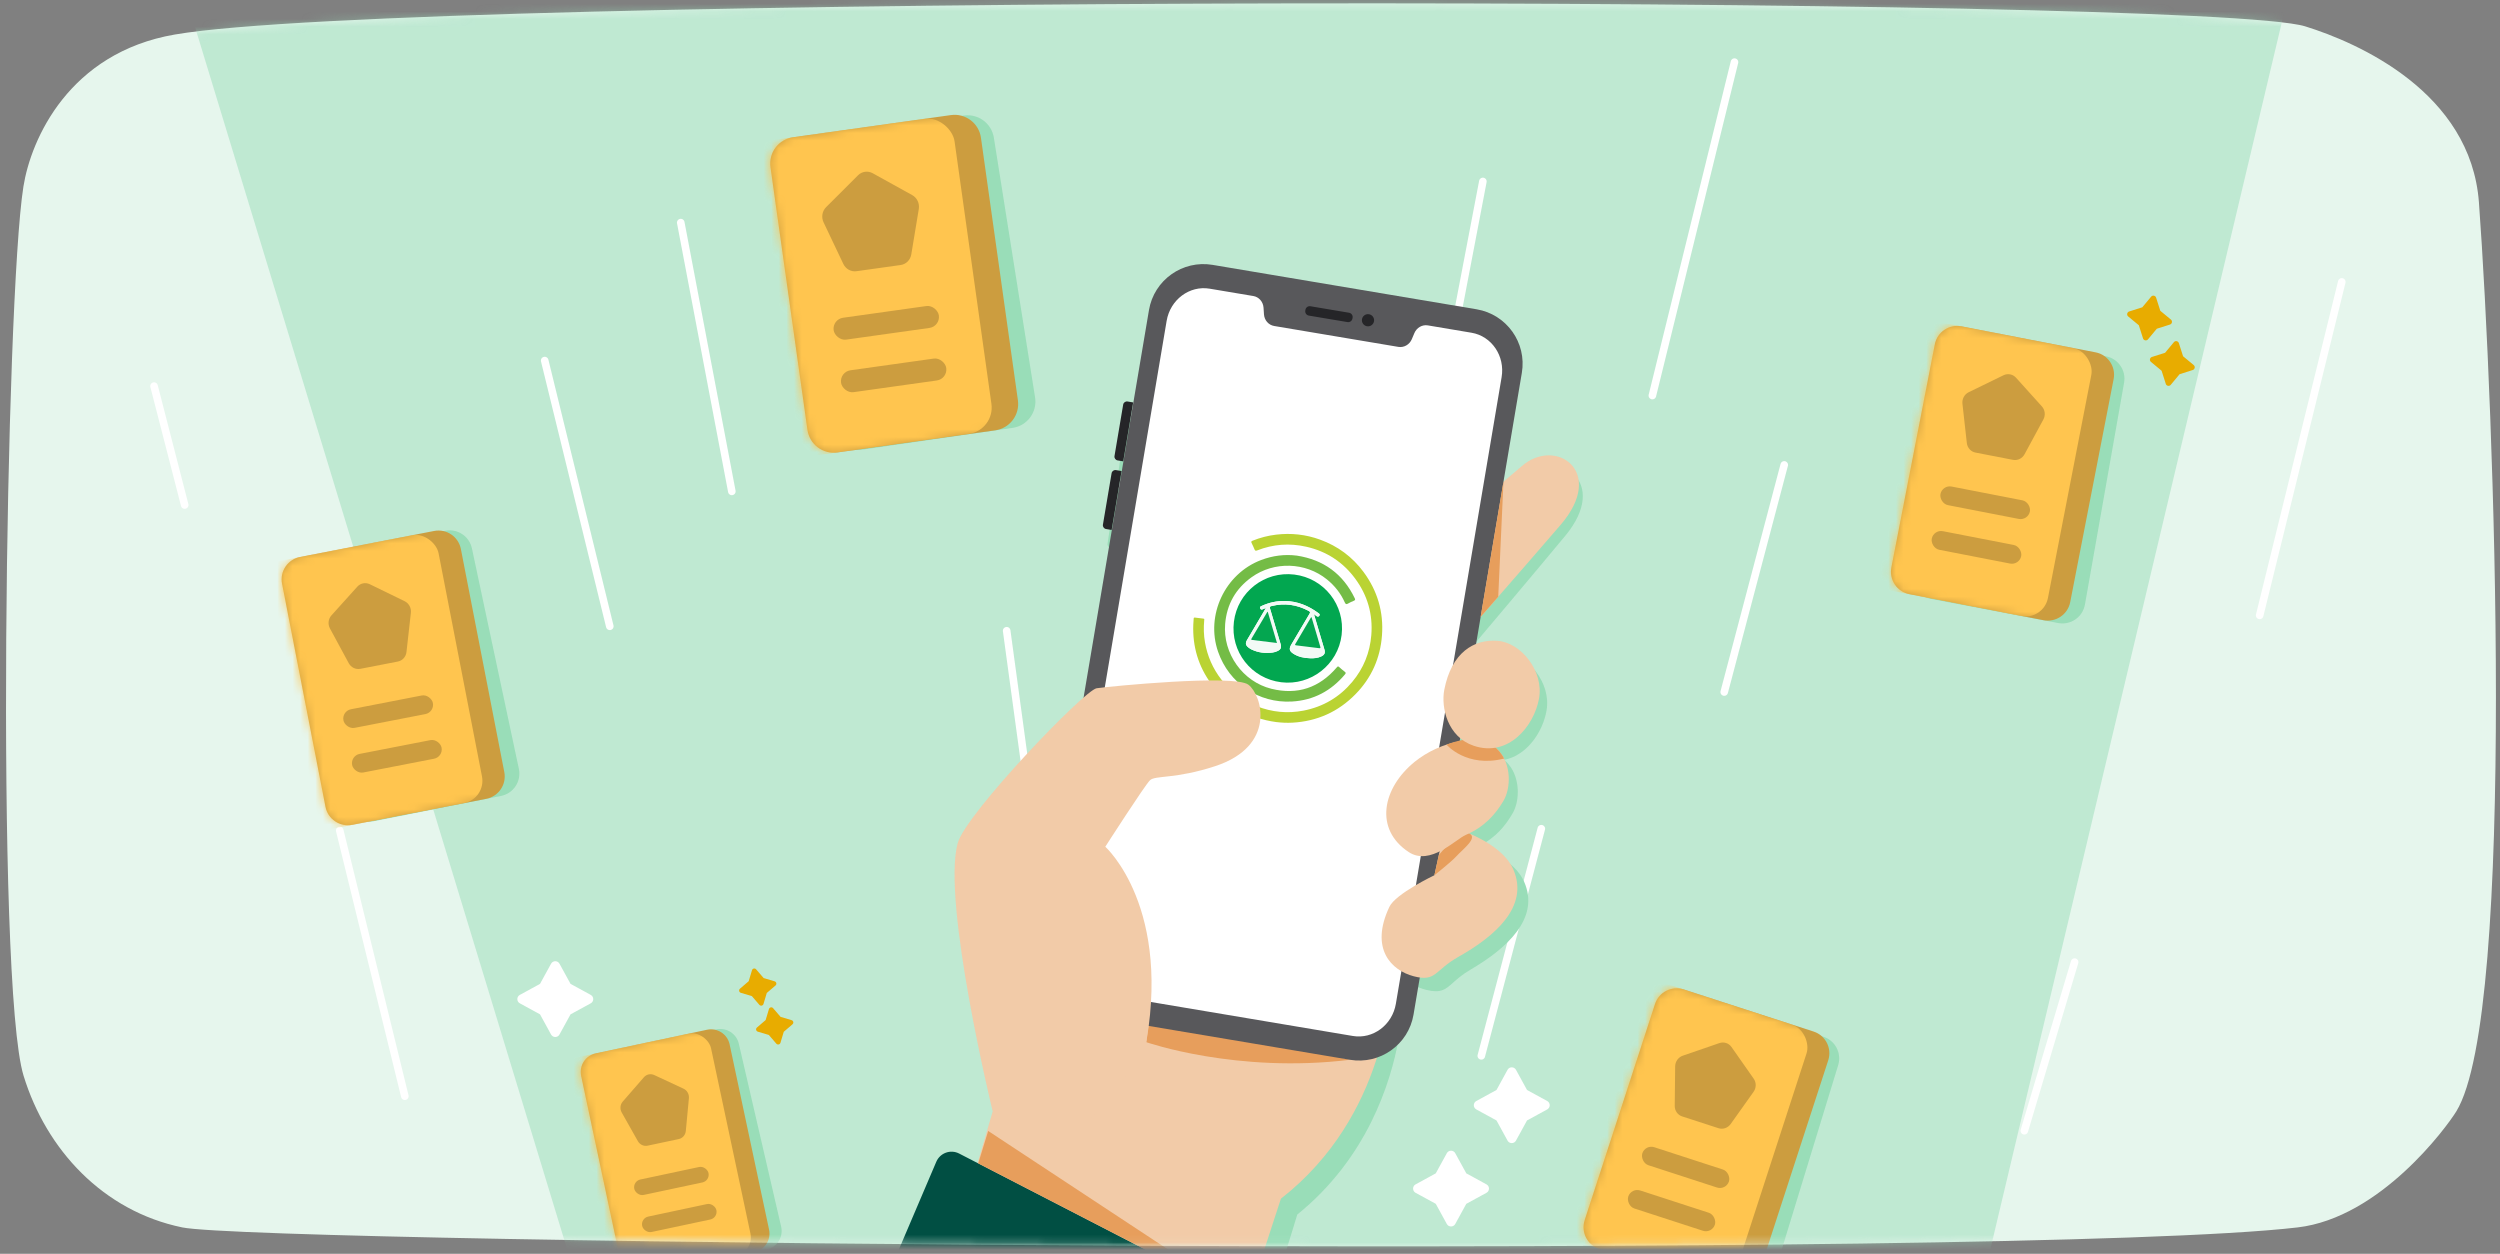 <svg width="329" height="165" viewBox="0 0 329 165" fill="none" xmlns="http://www.w3.org/2000/svg">
<rect x="0" y="0" width="329" height="165" fill="#808080" stroke="none"/>
<path d="M3.11 141.59C6.092 151.29 13.549 159.373 23.988 161.528C34.44 163.686 265.58 165.84 302.366 161.528C313.256 160.252 321.973 148.335 323.245 146.267C331.197 133.335 328.215 53.583 326.227 26.639C325.157 12.138 310.32 5.623 303.36 3.467C290.05 -0.655 54.019 -0.82 22.993 4.546C9.112 6.945 4.08 18.266 3.081 24.558C0.751 39.225 -0.627 129.438 3.109 141.59H3.11Z" fill="#E6F6ED"/>
<mask id="mask0_5567_150487" style="mask-type:alpha" maskUnits="userSpaceOnUse" x="0" y="0" width="329" height="165">
<path fill-rule="evenodd" clip-rule="evenodd" d="M23.988 161.528C34.44 163.686 265.58 165.84 302.366 161.528C313.256 160.252 321.973 148.335 323.245 146.267C331.197 133.335 328.215 53.583 326.227 26.639C325.157 12.138 310.32 5.623 303.36 3.467C290.05 -0.655 54.019 -0.82 22.993 4.546C9.112 6.945 4.08 18.266 3.081 24.558C0.751 39.225 -0.627 129.438 3.109 141.59C6.092 151.29 13.549 159.373 23.988 161.528Z" fill="white"/>
</mask>
<g mask="url(#mask0_5567_150487)">
<path opacity="0.5" fill-rule="evenodd" clip-rule="evenodd" d="M80.893 184.964L22.289 -7.539H302.775L257.046 184.964H80.893Z" fill="#99DDB8"/>
<path d="M137.336 118.68L132.477 83.006" stroke="white" stroke-linecap="round"/>
<path d="M96.309 64.667L89.587 29.296" stroke="white" stroke-linecap="round"/>
<path d="M80.249 82.421L71.682 47.45" stroke="white" stroke-linecap="round"/>
<path d="M24.305 66.462L20.273 50.811" stroke="white" stroke-linecap="round"/>
<path d="M53.276 144.262L44.709 109.291" stroke="white" stroke-linecap="round"/>
<path d="M217.452 52.056L228.259 8.175" stroke="white" stroke-linecap="round"/>
<path d="M266.403 148.807L273.019 126.615" stroke="white" stroke-linecap="round"/>
<path d="M297.372 80.981L308.179 37.101" stroke="white" stroke-linecap="round"/>
<path d="M186.655 68.266L195.146 23.88" stroke="white" stroke-linecap="round"/>
<path d="M202.837 109.059L194.94 138.948" stroke="white" stroke-linecap="round"/>
<path d="M234.805 61.182L226.908 91.072" stroke="white" stroke-linecap="round"/>
<path fill-rule="evenodd" clip-rule="evenodd" d="M188.047 44.588L193.811 45.455C196.475 45.855 198.294 48.444 197.872 51.238L195.425 67.461C196.128 66.871 197.24 65.935 198.359 64.974C199.204 64.247 200.055 63.506 200.736 62.889C205.101 58.94 211.904 63.379 205.987 70.514C201.831 75.526 195.155 83.432 192.552 86.511L192.147 89.192C193.484 86.748 195.653 85.803 197.942 85.934C201.069 86.113 204.143 89.845 203.529 93.479C203.052 96.288 200.98 99.405 197.946 99.997C198.078 100.111 198.199 100.227 198.307 100.341C198.518 100.557 198.703 100.792 198.864 101.041C198.96 101.185 199.022 101.298 199.054 101.359C200.059 103.202 199.869 105.632 199.079 107C198.133 108.638 196.868 110.219 194.651 111.336C197.113 112.353 199.603 113.866 200.563 116.009C202.732 120.858 198.236 124.841 193.531 127.598C192.433 128.242 191.752 128.848 191.206 129.334L191.206 129.335C190.186 130.243 189.636 130.733 187.704 130.268C187.138 130.131 186.574 129.919 186.048 129.627L185.4 133.926C185.235 135.018 184.753 135.979 184.067 136.721C183.003 142.579 179.881 152.431 170.724 159.831L166.533 173.462L166.926 173.711L166.518 173.51L166.516 173.516L167.361 173.933C168.62 174.555 169.255 175.987 168.871 177.337L164.627 192.273L148.412 186.162C146.373 186.343 144.165 186.312 141.8 185.979C134.757 184.989 130.871 181.784 128.735 178.745L117.657 174.57L125.293 155.766C125.77 154.592 127.144 154.07 128.28 154.631L131.379 156.162L131.38 156.158L130.816 155.879L132.05 151.594L132.703 152.008L141.74 123.669L153.668 44.591C154.089 41.798 156.591 39.858 159.255 40.259L165.019 41.125C165.758 41.237 166.322 41.861 166.387 42.64L166.459 43.505C166.523 44.284 167.088 44.909 167.826 45.02L184.215 47.485C184.954 47.596 185.678 47.164 185.969 46.44L186.293 45.633C186.585 44.908 187.308 44.477 188.047 44.588ZM190.504 100.085L191.201 95.467C191.55 96.827 192.297 98.177 193.563 99.065C192.496 99.284 191.622 99.644 191.482 99.702C191.154 99.816 190.827 99.945 190.504 100.085ZM187.762 118.267L188.339 114.437C189.183 114.471 190.024 114.184 190.807 113.777L190.201 116.79L190.175 116.923C190.175 116.923 189.04 117.488 187.762 118.267ZM172.365 43.572C172.055 43.526 171.84 43.236 171.887 42.926L171.904 42.815C171.951 42.505 172.24 42.292 172.551 42.338L177.65 43.105C177.961 43.151 178.176 43.441 178.128 43.751L178.112 43.862C178.064 44.172 177.775 44.385 177.464 44.339L172.365 43.572ZM180.04 44.842C180.48 44.909 180.889 44.606 180.955 44.168C181.021 43.73 180.719 43.321 180.279 43.255C179.841 43.189 179.432 43.49 179.365 43.929C179.3 44.367 179.602 44.776 180.04 44.842ZM148.278 63.178L147.537 63.067C147.263 63.026 147.076 62.771 147.117 62.498L148.141 55.711C148.182 55.438 148.437 55.249 148.711 55.291L149.45 55.401L148.278 63.178ZM146.172 72.12L146.912 72.231L148.085 64.455L147.345 64.344C147.072 64.303 146.817 64.49 146.776 64.763L145.752 71.552C145.711 71.823 145.898 72.079 146.172 72.12Z" fill="#99DDB8"/>
<path d="M182.952 129.89C182.952 129.89 182.658 146.761 168.57 157.745L162.445 176.49C162.445 176.49 153.68 185.681 139.193 183.385C124.708 181.09 123.807 169.614 123.807 169.614L141.149 118.342L182.952 129.89Z" fill="#F2CBA8"/>
<path d="M150.848 137.149C150.848 137.149 162.727 141.301 177.649 139.468L151.368 133.244L150.848 137.149Z" fill="#E79E5C"/>
<path d="M194.128 66.427C194.128 66.427 198.065 63.269 200.272 61.34C204.705 57.468 211.429 62.025 205.389 69.056C200.028 75.295 190.564 86.084 190.564 86.084L194.128 66.427Z" fill="#F2CBA8"/>
<path fill-rule="evenodd" clip-rule="evenodd" d="M177.649 139.468L142.908 133.623C138.951 132.957 136.284 129.215 136.951 125.264L151.205 40.806C151.872 36.855 155.619 34.192 159.576 34.857L194.318 40.702C198.275 41.368 200.942 45.111 200.275 49.061L186.021 133.52C185.355 137.471 181.607 140.133 177.649 139.468Z" fill="#58585B"/>
<path fill-rule="evenodd" clip-rule="evenodd" d="M193.652 43.788L187.904 42.821C187.168 42.697 186.437 43.115 186.133 43.835L185.795 44.636C185.491 45.355 184.759 45.774 184.023 45.65L167.679 42.9C166.943 42.776 166.389 42.142 166.339 41.362L166.281 40.495C166.23 39.716 165.678 39.082 164.94 38.957L159.192 37.991C156.536 37.543 154.001 39.439 153.53 42.225L139.614 124.683C139.144 127.468 140.917 130.089 143.574 130.536L178.033 136.334C180.69 136.78 183.226 134.885 183.696 132.1L197.612 49.641C198.082 46.855 196.309 44.235 193.652 43.788Z" fill="white"/>
<path fill-rule="evenodd" clip-rule="evenodd" d="M170.332 75.612C174.261 76.093 177.038 79.64 176.558 83.564C176.08 87.466 172.513 90.26 168.616 89.785C164.673 89.304 161.896 85.753 162.383 81.815C162.867 77.905 166.419 75.133 170.332 75.612ZM172.914 80.821C173.062 80.931 173.146 80.989 173.226 81.053C173.356 81.156 173.479 81.21 173.61 81.048C173.748 80.876 173.642 80.788 173.51 80.69C172.189 79.712 170.731 79.114 169.065 79.09C168.013 79.076 167.013 79.297 166.058 79.733C165.918 79.797 165.74 79.848 165.847 80.074C165.955 80.303 166.107 80.217 166.264 80.142C166.351 80.1 166.443 80.069 166.587 80.011C166.517 80.136 166.479 80.208 166.438 80.277C165.668 81.584 164.898 82.891 164.127 84.197C163.862 84.645 163.908 84.91 164.323 85.233C164.446 85.329 164.583 85.415 164.724 85.482C165.601 85.896 166.524 86.001 167.479 85.872C167.701 85.842 167.915 85.774 168.118 85.678C168.556 85.472 168.663 85.218 168.525 84.754C168.061 83.194 167.605 81.631 167.133 80.073C167.069 79.86 167.131 79.808 167.323 79.76C169.04 79.328 170.666 79.566 172.22 80.392C172.433 80.505 172.437 80.598 172.322 80.791C171.519 82.133 170.729 83.481 169.934 84.827C169.608 85.379 169.673 85.686 170.215 86.033C170.888 86.463 171.645 86.603 172.428 86.627C172.925 86.643 173.416 86.603 173.875 86.386C174.315 86.178 174.426 85.923 174.289 85.464C174.068 84.724 173.849 83.984 173.63 83.244C173.398 82.462 173.168 81.679 172.914 80.821Z" fill="#02A750"/>
<path fill-rule="evenodd" clip-rule="evenodd" d="M167.927 95.021C164.388 94.539 161.527 92.88 159.411 90.008C157.708 87.698 156.926 85.08 157.037 82.205C157.047 81.945 157.078 81.686 157.087 81.425C157.092 81.286 157.143 81.257 157.276 81.276C157.635 81.329 157.996 81.374 158.358 81.408C158.53 81.425 158.483 81.531 158.474 81.628C158.385 82.606 158.406 83.582 158.577 84.549C158.895 86.348 159.606 87.979 160.729 89.426C161.96 91.014 163.504 92.198 165.375 92.934C167.373 93.719 169.434 93.929 171.549 93.516C174.135 93.011 176.278 91.745 177.963 89.728C179.449 87.947 180.279 85.888 180.465 83.573C180.684 80.832 179.966 78.345 178.342 76.146C176.728 73.962 174.572 72.552 171.907 71.95C169.7 71.451 167.538 71.611 165.431 72.44C165.268 72.504 165.176 72.493 165.104 72.324C164.981 72.033 164.854 71.743 164.711 71.461C164.624 71.291 164.674 71.224 164.837 71.157C165.836 70.753 166.873 70.486 167.941 70.359C169.917 70.123 171.85 70.335 173.722 71.016C176.051 71.864 177.97 73.281 179.443 75.272C181.274 77.748 182.095 80.531 181.869 83.606C181.649 86.61 180.487 89.209 178.383 91.357C176.119 93.668 173.348 94.915 170.107 95.102C169.378 95.145 168.654 95.11 167.927 95.021Z" fill="#BAD333"/>
<path fill-rule="evenodd" clip-rule="evenodd" d="M170.672 73.12C174.184 73.671 176.737 75.52 178.286 78.735C178.372 78.913 178.344 78.991 178.161 79.064C177.902 79.167 177.646 79.286 177.406 79.425C177.188 79.551 177.085 79.528 176.976 79.283C176.44 78.08 175.642 77.074 174.617 76.246C171.802 73.969 167.67 73.842 164.72 75.956C162.609 77.468 161.445 79.529 161.23 82.111C160.908 85.987 163.529 89.703 167.312 90.642C170.753 91.496 173.634 90.506 175.931 87.817C176.039 87.689 176.101 87.661 176.234 87.783C176.473 88.004 176.724 88.213 176.983 88.411C177.137 88.528 177.112 88.613 177.003 88.744C175.182 90.921 172.864 92.159 170.023 92.32C165.628 92.57 161.746 89.932 160.3 85.769C158.632 80.968 161.199 75.502 165.967 73.698C167.487 73.124 169.049 72.914 170.672 73.12Z" fill="#74BC46"/>
<path fill-rule="evenodd" clip-rule="evenodd" d="M172.914 80.821C173.168 81.679 173.398 82.462 173.63 83.244C173.849 83.984 174.068 84.724 174.289 85.464C174.426 85.924 174.315 86.178 173.875 86.386C173.416 86.604 172.925 86.643 172.428 86.628C171.645 86.603 170.888 86.464 170.215 86.033C169.673 85.686 169.608 85.379 169.934 84.827C170.729 83.481 171.519 82.133 172.322 80.792C172.437 80.598 172.433 80.505 172.22 80.392C170.666 79.566 169.04 79.328 167.323 79.76C167.131 79.809 167.069 79.86 167.133 80.074C167.605 81.631 168.061 83.194 168.525 84.754C168.663 85.218 168.556 85.472 168.118 85.679C167.915 85.775 167.701 85.843 167.479 85.873C166.524 86.002 165.601 85.896 164.724 85.482C164.583 85.415 164.446 85.329 164.322 85.233C163.908 84.91 163.862 84.645 164.127 84.198C164.898 82.891 165.668 81.584 166.438 80.277C166.479 80.208 166.517 80.137 166.587 80.011C166.443 80.069 166.351 80.1 166.264 80.142C166.107 80.217 165.955 80.304 165.847 80.074C165.74 79.848 165.918 79.797 166.058 79.733C167.012 79.297 168.013 79.076 169.065 79.091C170.731 79.114 172.189 79.712 173.51 80.69C173.642 80.788 173.748 80.876 173.61 81.048C173.479 81.21 173.356 81.156 173.226 81.053C173.146 80.99 173.062 80.931 172.914 80.821ZM166.832 80.501C166.791 80.532 166.771 80.54 166.762 80.554C166.076 81.714 165.394 82.875 164.705 84.033C164.602 84.206 164.702 84.21 164.829 84.225C165.735 84.334 166.64 84.445 167.546 84.556C167.7 84.575 167.854 84.594 168.05 84.618C167.637 83.222 167.237 81.868 166.832 80.501ZM172.596 81.213C172.554 81.243 172.524 81.253 172.512 81.274C171.833 82.426 171.156 83.58 170.475 84.731C170.382 84.889 170.448 84.915 170.592 84.932C171.59 85.051 172.588 85.17 173.585 85.3C173.801 85.328 173.792 85.249 173.741 85.088C173.609 84.662 173.49 84.232 173.364 83.805C173.11 82.945 172.854 82.085 172.596 81.213Z" fill="#F3FAF6"/>
<path fill-rule="evenodd" clip-rule="evenodd" d="M166.832 80.501C167.237 81.868 167.638 83.222 168.051 84.618C167.855 84.594 167.701 84.575 167.546 84.556C166.641 84.445 165.735 84.333 164.83 84.224C164.702 84.209 164.602 84.206 164.705 84.032C165.394 82.875 166.076 81.714 166.762 80.555C166.77 80.54 166.791 80.532 166.832 80.501Z" fill="#04A650"/>
<path fill-rule="evenodd" clip-rule="evenodd" d="M172.595 81.213C172.854 82.086 173.11 82.945 173.364 83.805C173.491 84.232 173.609 84.662 173.742 85.087C173.792 85.248 173.801 85.328 173.585 85.3C172.588 85.17 171.59 85.05 170.592 84.931C170.448 84.914 170.382 84.888 170.475 84.731C171.156 83.58 171.833 82.426 172.512 81.274C172.524 81.253 172.554 81.243 172.595 81.213Z" fill="#04A650"/>
<path fill-rule="evenodd" clip-rule="evenodd" d="M172.242 41.532C171.933 41.48 171.724 41.187 171.775 40.878L171.795 40.767C171.847 40.458 172.14 40.249 172.45 40.301L177.535 41.157C177.845 41.209 178.054 41.502 178.002 41.811L177.983 41.922C177.931 42.232 177.638 42.439 177.328 42.387L172.242 41.532Z" fill="#252528"/>
<path fill-rule="evenodd" clip-rule="evenodd" d="M180.821 42.277C180.747 42.714 180.333 43.009 179.895 42.935C179.458 42.861 179.163 42.447 179.236 42.011C179.309 41.573 179.724 41.279 180.161 41.353C180.6 41.427 180.895 41.84 180.821 42.277Z" fill="#252528"/>
<path fill-rule="evenodd" clip-rule="evenodd" d="M147.816 60.715L147.077 60.591C146.805 60.545 146.622 60.287 146.667 60.015L147.81 53.246C147.856 52.974 148.114 52.79 148.387 52.836L149.125 52.96L147.816 60.715Z" fill="#252528"/>
<path fill-rule="evenodd" clip-rule="evenodd" d="M146.292 69.743L145.554 69.619C145.282 69.573 145.099 69.315 145.144 69.043L146.287 62.274C146.332 62.002 146.591 61.819 146.863 61.865L147.601 61.989L146.292 69.743Z" fill="#252528"/>
<path d="M122.974 172.457L130.638 146.263C130.638 146.263 123.915 118.681 126.033 110.955C127.087 107.11 142.679 90.819 144.32 90.574C145.961 90.331 162.443 88.711 164.285 90.105C166.127 91.499 167.989 98.17 159.93 100.822C154.69 102.545 152.032 102.012 151.338 102.681C150.644 103.35 145.457 111.43 145.457 111.43C145.457 111.43 154.454 119.486 150.573 138.619" fill="#F2CBA8"/>
<path d="M188.767 115.182C188.767 115.182 183.661 117.613 182.846 119.335C180.229 124.87 183.11 127.715 186.063 128.482C189.016 129.248 188.752 127.707 191.937 125.914C196.689 123.239 201.254 119.335 199.17 114.45C197.837 111.327 193.282 109.468 190.223 108.542L188.767 115.182Z" fill="#F2CBA8"/>
<path d="M188.767 115.182C188.767 115.182 191.007 113.401 191.599 112.747C192.537 111.713 194.558 110.264 193.34 109.674C192.124 109.084 189.353 112.512 189.353 112.512L188.767 115.182Z" fill="#E79E5C"/>
<path d="M197.844 105.416C198.83 103.774 198.963 100.557 197.129 98.682C194.776 96.276 189.432 97.624 186.205 100.226C181.906 103.693 180.813 109.13 185.395 112.137C188.225 113.993 191.557 110.451 192.883 109.882C195.404 108.802 196.804 107.145 197.844 105.416Z" fill="#F2CBA8"/>
<path d="M190.356 97.995C190.356 97.995 192.988 101.087 197.942 99.826C197.942 99.826 197.191 98.145 195.259 97.454C193.328 96.762 190.356 97.995 190.356 97.995Z" fill="#E79E5C"/>
<path d="M190.069 90.768C191.022 85.876 193.953 84.099 197.075 84.333C200.199 84.566 203.207 88.352 202.529 91.974C201.849 95.595 198.495 99.683 193.938 98.143C190.494 96.98 189.615 93.097 190.069 90.768Z" fill="#F2CBA8"/>
<path d="M197.858 63.383L197.168 78.532L194.854 81.182L197.858 63.383Z" fill="#E79E5C"/>
<path fill-rule="evenodd" clip-rule="evenodd" d="M115.253 171.556L123.216 152.889C123.714 151.723 125.097 151.225 126.223 151.806L164.961 171.786C166.208 172.43 166.818 173.872 166.411 175.216L161.906 190.075L115.253 171.556Z" fill="#014F43"/>
<path d="M128.737 153.098L130.046 148.834L164.529 171.557L128.737 153.098Z" fill="#E79E5C"/>
<path fill-rule="evenodd" clip-rule="evenodd" d="M105.161 21.789C104.916 19.891 106.241 18.149 108.135 17.878L126.838 15.205C128.731 14.934 130.492 16.233 130.792 18.122L136.216 52.297C136.522 54.224 135.193 56.029 133.262 56.308L113.573 59.158C111.639 59.438 109.85 58.08 109.599 56.141L105.161 21.789Z" fill="#99DDB8"/>
<path fill-rule="evenodd" clip-rule="evenodd" d="M101.394 22.012C101.124 20.098 102.458 18.329 104.372 18.06L125.139 15.146C127.054 14.877 128.824 16.211 129.093 18.125L133.957 52.678C134.226 54.592 132.893 56.361 130.979 56.63L110.211 59.544C108.297 59.813 106.527 58.479 106.257 56.565L101.394 22.012Z" fill="#CC9D3F"/>
<mask id="mask1_5567_150487" style="mask-type:alpha" maskUnits="userSpaceOnUse" x="101" y="15" width="33" height="45">
<path fill-rule="evenodd" clip-rule="evenodd" d="M101.394 22.012C101.124 20.098 102.458 18.329 104.372 18.06L125.139 15.146C127.054 14.877 128.824 16.211 129.093 18.125L133.957 52.678C134.226 54.592 132.893 56.361 130.979 56.63L110.211 59.544C108.297 59.813 106.527 58.479 106.257 56.565L101.394 22.012Z" fill="white"/>
</mask>
<g mask="url(#mask1_5567_150487)">
<rect width="27.971" height="41.893" rx="3.5" transform="matrix(0.99 -0.139 0.139 0.99 97.443 19.032)" fill="#FFC54F"/>
<path fill-rule="evenodd" clip-rule="evenodd" d="M112.915 23.068L108.709 27.269C108.195 27.783 108.061 28.587 108.381 29.258L110.983 34.735C111.302 35.406 112 35.791 112.713 35.691L118.527 34.876C119.239 34.776 119.804 34.213 119.925 33.48L120.915 27.499C121.036 26.766 120.686 26.03 120.05 25.678L114.847 22.797C114.211 22.445 113.43 22.554 112.915 23.068Z" fill="#CC9D3F"/>
<rect width="13.986" height="2.909" rx="1.455" transform="matrix(0.99 -0.139 0.139 0.99 109.506 42.017)" fill="#CC9D3F"/>
<rect width="13.986" height="2.909" rx="1.455" transform="matrix(0.99 -0.139 0.139 0.99 110.479 48.931)" fill="#CC9D3F"/>
</g>
<path fill-rule="evenodd" clip-rule="evenodd" d="M40.33 76.456C40.035 74.843 41.091 73.292 42.701 72.975L58.589 69.849C60.198 69.533 61.763 70.566 62.105 72.169L68.283 101.179C68.632 102.815 67.575 104.419 65.935 104.745L49.21 108.066C47.567 108.392 45.974 107.31 45.673 105.662L40.33 76.456Z" fill="#99DDB8"/>
<path fill-rule="evenodd" clip-rule="evenodd" d="M37.116 76.816C36.799 75.189 37.861 73.615 39.487 73.299L57.133 69.875C58.759 69.559 60.335 70.622 60.651 72.248L66.367 101.606C66.683 103.233 65.622 104.807 63.995 105.123L46.35 108.547C44.723 108.863 43.148 107.8 42.831 106.174L37.116 76.816Z" fill="#CC9D3F"/>
<mask id="mask2_5567_150487" style="mask-type:alpha" maskUnits="userSpaceOnUse" x="37" y="69" width="30" height="40">
<path fill-rule="evenodd" clip-rule="evenodd" d="M37.116 76.816C36.799 75.189 37.861 73.615 39.487 73.299L57.133 69.875C58.759 69.559 60.335 70.622 60.651 72.248L66.367 101.606C66.683 103.233 65.622 104.807 63.995 105.123L46.35 108.547C44.723 108.863 43.148 107.8 42.831 106.174L37.116 76.816Z" fill="white"/>
</mask>
<g mask="url(#mask2_5567_150487)">
<rect width="23.975" height="35.909" rx="3" transform="matrix(0.982 -0.191 0.191 0.982 33.601 74.442)" fill="#FFC54F"/>
<path fill-rule="evenodd" clip-rule="evenodd" d="M47.025 77.203L43.614 80.988C43.196 81.45 43.118 82.145 43.422 82.705L45.895 87.276C46.199 87.837 46.814 88.135 47.419 88.018L52.359 87.059C52.964 86.942 53.422 86.435 53.493 85.802L54.072 80.638C54.143 80.005 53.81 79.391 53.249 79.118L48.667 76.885C48.106 76.612 47.442 76.741 47.025 77.203Z" fill="#CC9D3F"/>
<rect width="11.987" height="2.494" rx="1.247" transform="matrix(0.982 -0.191 0.191 0.982 44.958 93.576)" fill="#CC9D3F"/>
<rect width="11.987" height="2.494" rx="1.247" transform="matrix(0.982 -0.191 0.191 0.982 46.102 99.45)" fill="#CC9D3F"/>
</g>
<path fill-rule="evenodd" clip-rule="evenodd" d="M220.781 133.375C221.306 131.821 222.983 130.976 224.545 131.478L239.959 136.435C241.519 136.937 242.387 138.598 241.907 140.165L233.224 168.529C232.735 170.128 231.032 171.02 229.439 170.51L213.199 165.32C211.603 164.81 210.736 163.092 211.272 161.505L220.781 133.375Z" fill="#99DDB8"/>
<path fill-rule="evenodd" clip-rule="evenodd" d="M217.795 132.134C218.308 130.558 220.001 129.695 221.577 130.206L238.672 135.752C240.248 136.264 241.11 137.955 240.597 139.531L231.341 167.975C230.828 169.551 229.135 170.414 227.559 169.902L210.464 164.356C208.888 163.845 208.026 162.153 208.538 160.578L217.795 132.134Z" fill="#CC9D3F"/>
<mask id="mask3_5567_150487" style="mask-type:alpha" maskUnits="userSpaceOnUse" x="208" y="130" width="33" height="41">
<path fill-rule="evenodd" clip-rule="evenodd" d="M217.795 132.134C218.308 130.558 220.001 129.695 221.577 130.206L238.672 135.752C240.248 136.264 241.11 137.955 240.597 139.531L231.341 167.975C230.828 169.551 229.135 170.414 227.559 169.902L210.464 164.356C208.888 163.845 208.026 162.153 208.538 160.578L217.795 132.134Z" fill="white"/>
</mask>
<g mask="url(#mask3_5567_150487)">
<rect width="23.972" height="35.913" rx="3" transform="matrix(0.951 0.309 -0.309 0.951 215.873 128.356)" fill="#FFC54F"/>
<path fill-rule="evenodd" clip-rule="evenodd" d="M226.274 137.269L221.453 138.928C220.863 139.131 220.457 139.7 220.451 140.337L220.395 145.533C220.388 146.17 220.781 146.728 221.367 146.919L226.153 148.471C226.74 148.661 227.386 148.44 227.756 147.921L230.769 143.684C231.139 143.165 231.146 142.467 230.788 141.957L227.864 137.785C227.507 137.275 226.863 137.067 226.274 137.269Z" fill="#CC9D3F"/>
<rect width="11.986" height="2.494" rx="1.247" transform="matrix(0.951 0.309 -0.309 0.951 216.516 150.588)" fill="#CC9D3F"/>
<rect width="11.986" height="2.494" rx="1.247" transform="matrix(0.951 0.309 -0.309 0.951 214.664 156.28)" fill="#CC9D3F"/>
</g>
<path fill-rule="evenodd" clip-rule="evenodd" d="M79.149 141.241C78.88 139.9 79.737 138.593 81.074 138.306L94.267 135.471C95.602 135.184 96.922 136.022 97.229 137.353L102.8 161.434C103.114 162.792 102.257 164.144 100.895 164.439L87.009 167.449C85.644 167.745 84.301 166.866 84.026 165.497L79.149 141.241Z" fill="#99DDB8"/>
<path fill-rule="evenodd" clip-rule="evenodd" d="M76.476 141.587C76.189 140.236 77.05 138.909 78.401 138.623L93.053 135.513C94.404 135.226 95.732 136.089 96.019 137.439L101.209 161.818C101.497 163.168 100.635 164.495 99.284 164.782L84.632 167.892C83.282 168.178 81.954 167.316 81.666 165.965L76.476 141.587Z" fill="#CC9D3F"/>
<mask id="mask4_5567_150487" style="mask-type:alpha" maskUnits="userSpaceOnUse" x="76" y="135" width="26" height="33">
<path fill-rule="evenodd" clip-rule="evenodd" d="M76.476 141.587C76.189 140.236 77.05 138.909 78.401 138.623L93.053 135.513C94.404 135.226 95.732 136.089 96.019 137.439L101.209 161.818C101.497 163.168 100.635 164.495 99.284 164.782L84.632 167.892C83.282 168.178 81.954 167.316 81.666 165.965L76.476 141.587Z" fill="white"/>
</mask>
<g mask="url(#mask4_5567_150487)">
<rect width="19.979" height="29.925" rx="2.5" transform="matrix(0.978 -0.208 0.208 0.978 73.513 139.66)" fill="#FFC54F"/>
<path fill-rule="evenodd" clip-rule="evenodd" d="M84.738 141.766L81.951 144.969C81.61 145.36 81.555 145.94 81.816 146.402L83.944 150.175C84.205 150.638 84.722 150.877 85.224 150.771L89.326 149.9C89.829 149.794 90.203 149.365 90.253 148.837L90.66 144.525C90.71 143.997 90.424 143.49 89.952 143.271L86.102 141.477C85.631 141.257 85.079 141.374 84.738 141.766Z" fill="#CC9D3F"/>
<rect width="9.989" height="2.078" rx="1.039" transform="matrix(0.978 -0.208 0.208 0.978 83.255 155.438)" fill="#CC9D3F"/>
<rect width="9.989" height="2.078" rx="1.039" transform="matrix(0.978 -0.208 0.208 0.978 84.293 160.315)" fill="#CC9D3F"/>
</g>
<path fill-rule="evenodd" clip-rule="evenodd" d="M98.963 127.679L98.528 129.128L97.38 130.113C97.19 130.276 97.255 130.583 97.495 130.655L98.945 131.089L99.933 132.236C100.095 132.425 100.404 132.36 100.475 132.12L100.91 130.672L102.059 129.687C102.249 129.524 102.183 129.216 101.943 129.144L100.493 128.711L99.505 127.564C99.343 127.374 99.034 127.44 98.963 127.679Z" fill="#E8AC00"/>
<path fill-rule="evenodd" clip-rule="evenodd" d="M101.195 132.79L100.76 134.238L99.612 135.224C99.423 135.387 99.488 135.694 99.728 135.766L101.178 136.2L102.165 137.346C102.328 137.536 102.637 137.47 102.708 137.231L103.143 135.783L104.292 134.797C104.481 134.634 104.416 134.327 104.176 134.255L102.725 133.821L101.738 132.675C101.575 132.485 101.267 132.551 101.195 132.79Z" fill="#E8AC00"/>
<path fill-rule="evenodd" clip-rule="evenodd" d="M257.734 46.187C258.066 44.58 259.627 43.537 261.239 43.846L277.143 46.89C278.753 47.198 279.817 48.742 279.532 50.356L274.376 79.564C274.085 81.211 272.504 82.303 270.861 81.992L254.108 78.816C252.462 78.504 251.391 76.904 251.73 75.264L257.734 46.187Z" fill="#99DDB8"/>
<path fill-rule="evenodd" clip-rule="evenodd" d="M254.619 45.318C254.936 43.691 256.511 42.629 258.137 42.945L275.783 46.369C277.409 46.685 278.471 48.259 278.155 49.885L272.439 79.244C272.122 80.87 270.547 81.932 268.921 81.617L251.275 78.192C249.649 77.877 248.587 76.302 248.903 74.676L254.619 45.318Z" fill="#CC9D3F"/>
<mask id="mask5_5567_150487" style="mask-type:alpha" maskUnits="userSpaceOnUse" x="248" y="42" width="31" height="40">
<path fill-rule="evenodd" clip-rule="evenodd" d="M254.619 45.318C254.936 43.691 256.511 42.629 258.137 42.945L275.783 46.369C277.409 46.685 278.471 48.259 278.155 49.885L272.439 79.244C272.122 80.87 270.547 81.932 268.921 81.617L251.275 78.192C249.649 77.877 248.587 76.302 248.903 74.676L254.619 45.318Z" fill="white"/>
</mask>
<g mask="url(#mask5_5567_150487)">
<rect width="23.975" height="35.909" rx="3" transform="matrix(0.982 0.191 -0.191 0.982 252.25 41.802)" fill="#FFC54F"/>
<path fill-rule="evenodd" clip-rule="evenodd" d="M263.661 49.383L259.079 51.617C258.518 51.889 258.185 52.504 258.257 53.137L258.835 58.301C258.906 58.934 259.364 59.44 259.969 59.558L264.909 60.516C265.514 60.634 266.129 60.336 266.433 59.775L268.907 55.204C269.21 54.644 269.132 53.949 268.714 53.486L265.303 49.702C264.886 49.239 264.222 49.111 263.661 49.383Z" fill="#CC9D3F"/>
<rect width="11.987" height="2.494" rx="1.247" transform="matrix(0.982 0.191 -0.191 0.982 255.602 63.791)" fill="#CC9D3F"/>
<rect width="11.987" height="2.494" rx="1.247" transform="matrix(0.982 0.191 -0.191 0.982 254.458 69.665)" fill="#CC9D3F"/>
</g>
<path fill-rule="evenodd" clip-rule="evenodd" d="M283.089 39.044L281.928 40.44L280.198 40.991C279.912 41.082 279.839 41.453 280.07 41.644L281.469 42.802L282.021 44.531C282.111 44.817 282.483 44.889 282.674 44.658L283.835 43.261L285.567 42.711C285.853 42.62 285.925 42.249 285.694 42.058L284.295 40.9L283.743 39.171C283.652 38.885 283.28 38.813 283.089 39.044Z" fill="#E8AC00"/>
<path fill-rule="evenodd" clip-rule="evenodd" d="M286.086 45.028L284.925 46.425L283.194 46.975C282.908 47.067 282.836 47.437 283.067 47.629L284.465 48.787L285.018 50.516C285.108 50.801 285.48 50.873 285.671 50.642L286.832 49.246L288.563 48.695C288.849 48.604 288.921 48.234 288.691 48.042L287.292 46.884L286.739 45.155C286.649 44.87 286.277 44.797 286.086 45.028Z" fill="#E8AC00"/>
<path fill-rule="evenodd" clip-rule="evenodd" d="M198.393 140.788L196.939 143.442L194.283 144.892C193.844 145.132 193.844 145.761 194.283 146.001L196.939 147.452L198.393 150.105C198.632 150.543 199.263 150.543 199.503 150.105L200.957 147.452L203.614 146.001C204.053 145.761 204.053 145.132 203.614 144.892L200.957 143.442L199.503 140.788C199.263 140.35 198.632 140.35 198.393 140.788Z" fill="white"/>
<path fill-rule="evenodd" clip-rule="evenodd" d="M190.401 151.76L188.947 154.413L186.291 155.864C185.852 156.104 185.852 156.733 186.291 156.973L188.947 158.423L190.401 161.077C190.641 161.515 191.272 161.515 191.511 161.077L192.965 158.423L195.622 156.973C196.061 156.733 196.061 156.104 195.622 155.864L192.965 154.413L191.511 151.76C191.272 151.322 190.641 151.322 190.401 151.76Z" fill="white"/>
<path fill-rule="evenodd" clip-rule="evenodd" d="M72.52 126.824L71.066 129.478L68.409 130.928C67.97 131.168 67.97 131.797 68.409 132.037L71.066 133.488L72.52 136.141C72.759 136.579 73.39 136.579 73.629 136.141L75.083 133.488L77.741 132.037C78.18 131.797 78.18 131.168 77.741 130.928L75.083 129.478L73.629 126.824C73.39 126.386 72.759 126.386 72.52 126.824Z" fill="white"/>
</g>
</svg>
